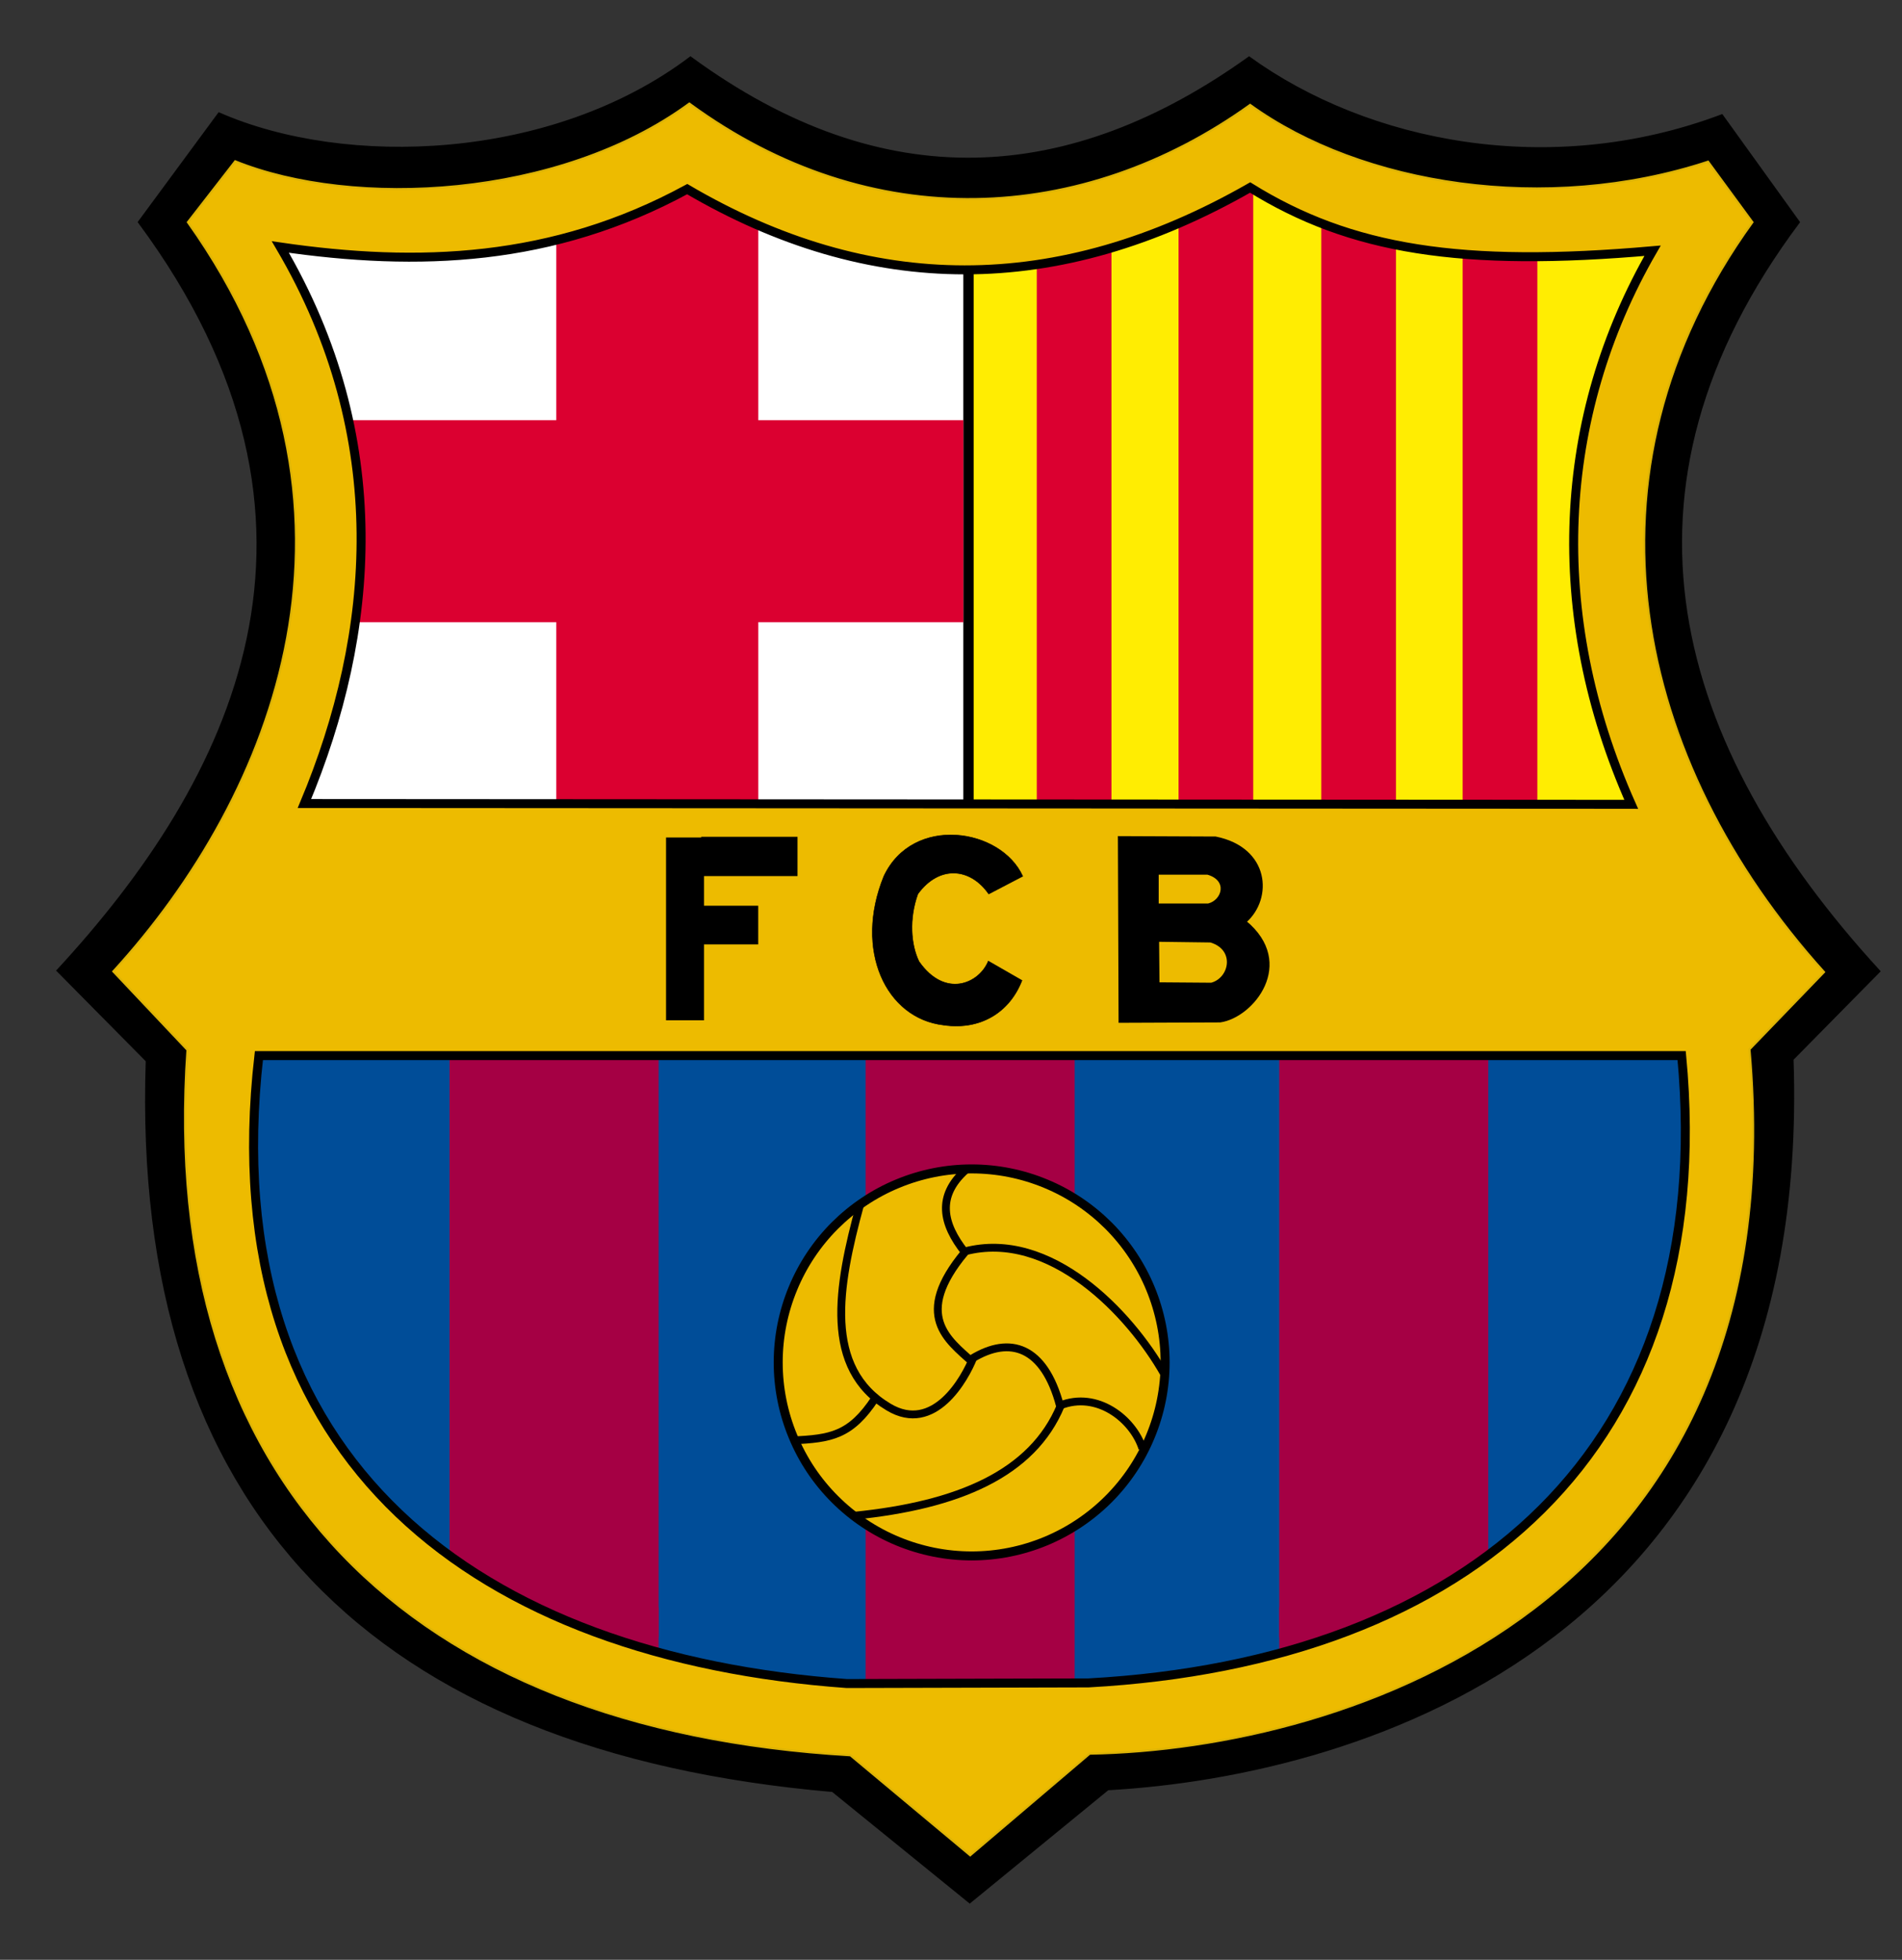 <svg xmlns="http://www.w3.org/2000/svg" width="33" height="34" viewBox="0 0 33 34" fill="none">
    <rect x="0" y="0" width="33" height="34" fill="#333333" stroke="none"/>
    <path fill-rule="evenodd" clip-rule="evenodd" d="M3.8 1.97C5.986 2.93 9.574 2.816 11.98 1C15.345 3.466 18.584 3.212 21.672 1C23.731 2.488 26.901 3.124 29.875 2.002L31.208 3.854C27.731 8.5 29.018 12.942 32.604 16.85L31.099 18.377C31.44 28.398 23.678 30.791 19.221 31.039L16.825 33L14.446 31.069C6.489 30.381 2.288 26.184 2.548 18.403L1 16.838C4.025 13.566 6.298 9.095 2.412 3.853L3.8 1.97Z" fill="black" stroke="black" stroke-width="0.039"/>
    <path fill-rule="evenodd" clip-rule="evenodd" d="M3.981 18.201H29.584C30.257 25.286 25.756 29.113 18.911 29.489L14.562 29.5C8.013 29.029 3.134 25.572 3.981 18.201Z" fill="#004D98"/>
    <path d="M18.645 18.286H15.018V29.608H18.645V18.286Z" fill="#A50044"/>
    <path d="M11.427 18.286H7.8V28.404H11.427V18.286Z" fill="#A50044"/>
    <path d="M11.427 27.886H9.065V28.928H11.427V27.886Z" fill="#A50044"/>
    <path d="M25.822 18.286H22.195V28.404H25.822V18.286Z" fill="#A50044"/>
    <path d="M24.558 27.886H22.195V28.928H24.558V27.886Z" fill="#A50044"/>
    <path fill-rule="evenodd" clip-rule="evenodd" d="M16.714 4.311V14.367L4.492 14.456L5.752 9.616L4.183 3.825L11.918 2.831L16.714 4.311Z" fill="white"/>
    <path fill-rule="evenodd" clip-rule="evenodd" d="M16.891 4.311V14.367L29.113 14.456L27.853 9.616L29.422 3.825L21.687 2.831L16.891 4.311Z" fill="#FFED02"/>
    <path d="M13.156 3.117H9.652V14.305H13.156V3.117Z" fill="#DB0030"/>
    <path d="M16.714 10.794V7.29H5.81V10.794H16.714Z" fill="#DB0030"/>
    <path d="M19.284 3.91H17.988V14.232H19.284V3.91Z" fill="#DB0030"/>
    <path d="M21.744 3.171H20.448V14.256H21.744V3.171Z" fill="#DB0030"/>
    <path d="M24.22 3.796H22.924V14.28H24.22V3.796Z" fill="#DB0030"/>
    <path d="M26.673 4.179H25.377V14.27H26.673V4.179Z" fill="#DB0030"/>
    <path fill-rule="evenodd" clip-rule="evenodd" d="M11.96 1.797C9.703 3.451 6.132 3.625 4.081 2.798L3.26 3.855C6.783 8.812 4.759 13.799 1.966 16.853L3.252 18.215C2.73 25.686 7.09 30.007 14.755 30.452L16.833 32.187L18.906 30.424C23.37 30.348 31.197 27.844 30.354 18.204L31.647 16.864C28.366 13.226 27.235 8.243 30.405 3.855L29.635 2.805C26.83 3.726 23.621 3.215 21.69 1.82C18.794 3.895 15.116 4.109 11.96 1.797ZM21.716 3.217C23.457 4.298 25.382 4.605 28.699 4.315C27.038 7.189 26.858 10.612 28.329 13.918L5.309 13.904C6.547 10.95 6.831 7.552 4.89 4.249C7.283 4.596 9.62 4.513 11.951 3.245C15.112 5.101 18.364 5.135 21.716 3.217ZM4.492 18.313H29.178C29.826 25.144 25.486 28.833 18.887 29.195L14.692 29.206C8.379 28.753 3.675 25.419 4.492 18.313Z" fill="#EDBB00" stroke="#DEB405" stroke-width="0.036"/>
    <path fill-rule="evenodd" clip-rule="evenodd" d="M4.864 4.285C6.804 7.588 6.52 10.986 5.282 13.94L28.302 13.954C26.831 10.648 27.011 7.224 28.672 4.35C25.355 4.641 23.431 4.334 21.69 3.253C18.338 5.171 15.085 5.136 11.923 3.281C9.593 4.549 7.256 4.633 4.864 4.285Z" stroke="black" stroke-width="0.156"/>
    <path fill-rule="evenodd" clip-rule="evenodd" d="M4.492 18.313H29.177C29.826 25.144 25.486 28.833 18.886 29.196L14.693 29.207C8.379 28.753 3.675 25.419 4.492 18.313Z" stroke="black" stroke-width="0.156"/>
    <path d="M16.81 4.63V13.958" stroke="black" stroke-width="0.156"/>
    <path d="M20.215 23.636C20.215 24.077 20.128 24.513 19.959 24.92C19.791 25.328 19.543 25.698 19.232 26.009C18.92 26.321 18.55 26.568 18.143 26.737C17.736 26.906 17.299 26.993 16.858 26.993C16.418 26.993 15.981 26.906 15.574 26.737C15.167 26.568 14.797 26.321 14.485 26.009C14.173 25.698 13.926 25.328 13.758 24.92C13.589 24.513 13.502 24.077 13.502 23.636C13.502 23.195 13.589 22.759 13.758 22.351C13.926 21.944 14.173 21.574 14.485 21.262C14.797 20.951 15.167 20.703 15.574 20.535C15.981 20.366 16.418 20.279 16.858 20.279C17.299 20.279 17.736 20.366 18.143 20.535C18.55 20.703 18.92 20.951 19.232 21.262C19.543 21.574 19.791 21.944 19.959 22.351C20.128 22.759 20.215 23.195 20.215 23.636Z" fill="#EDBB00" stroke="black" stroke-width="0.156"/>
    <path d="M14.922 20.902C14.531 22.33 14.288 23.736 15.418 24.411C16.207 24.883 16.741 23.921 16.889 23.548" stroke="black" stroke-width="0.136"/>
    <path d="M13.753 24.989C14.414 24.959 14.759 24.905 15.184 24.26" stroke="black" stroke-width="0.136"/>
    <path d="M16.861 23.573C17.525 23.165 18.116 23.362 18.39 24.384C19.036 24.124 19.659 24.623 19.821 25.127" stroke="black" stroke-width="0.136"/>
    <path d="M18.404 24.384C17.913 25.568 16.623 26.116 14.812 26.297" stroke="black" stroke-width="0.136"/>
    <path d="M16.862 23.621C16.455 23.248 15.828 22.821 16.741 21.724C16.354 21.233 16.248 20.753 16.755 20.298" stroke="black" stroke-width="0.136"/>
    <path d="M20.199 23.836C19.603 22.783 18.216 21.323 16.741 21.71" stroke="black" stroke-width="0.136"/>
    <path d="M12.166 14.517V14.529H11.556V15.713V16.384V17.701H12.215V16.384H13.155V15.713H12.215V15.199H13.837V14.517H12.166Z" fill="black"/>
    <path fill-rule="evenodd" clip-rule="evenodd" d="M17.154 15.51L17.745 15.202C17.368 14.367 15.837 14.13 15.334 15.202C14.814 16.48 15.367 17.668 16.372 17.784C17.011 17.877 17.517 17.564 17.732 17.009L17.147 16.673C16.991 17.061 16.398 17.329 15.945 16.68C15.805 16.39 15.77 15.944 15.925 15.51C16.297 15 16.839 15.055 17.154 15.51Z" fill="black" stroke="black" stroke-width="0.008"/>
    <path fill-rule="evenodd" clip-rule="evenodd" d="M19.415 14.525L19.427 17.725L21.169 17.718C21.736 17.639 22.479 16.711 21.608 15.99C22.068 15.584 22.011 14.717 21.09 14.532L19.415 14.525ZM20.084 15.155H20.952C21.333 15.265 21.22 15.632 20.964 15.694H20.084V15.155ZM20.091 16.319L21.004 16.331C21.455 16.465 21.353 16.98 21.017 17.068L20.098 17.061L20.091 16.319Z" fill="black" stroke="black" stroke-width="0.039"/>
  </svg>
